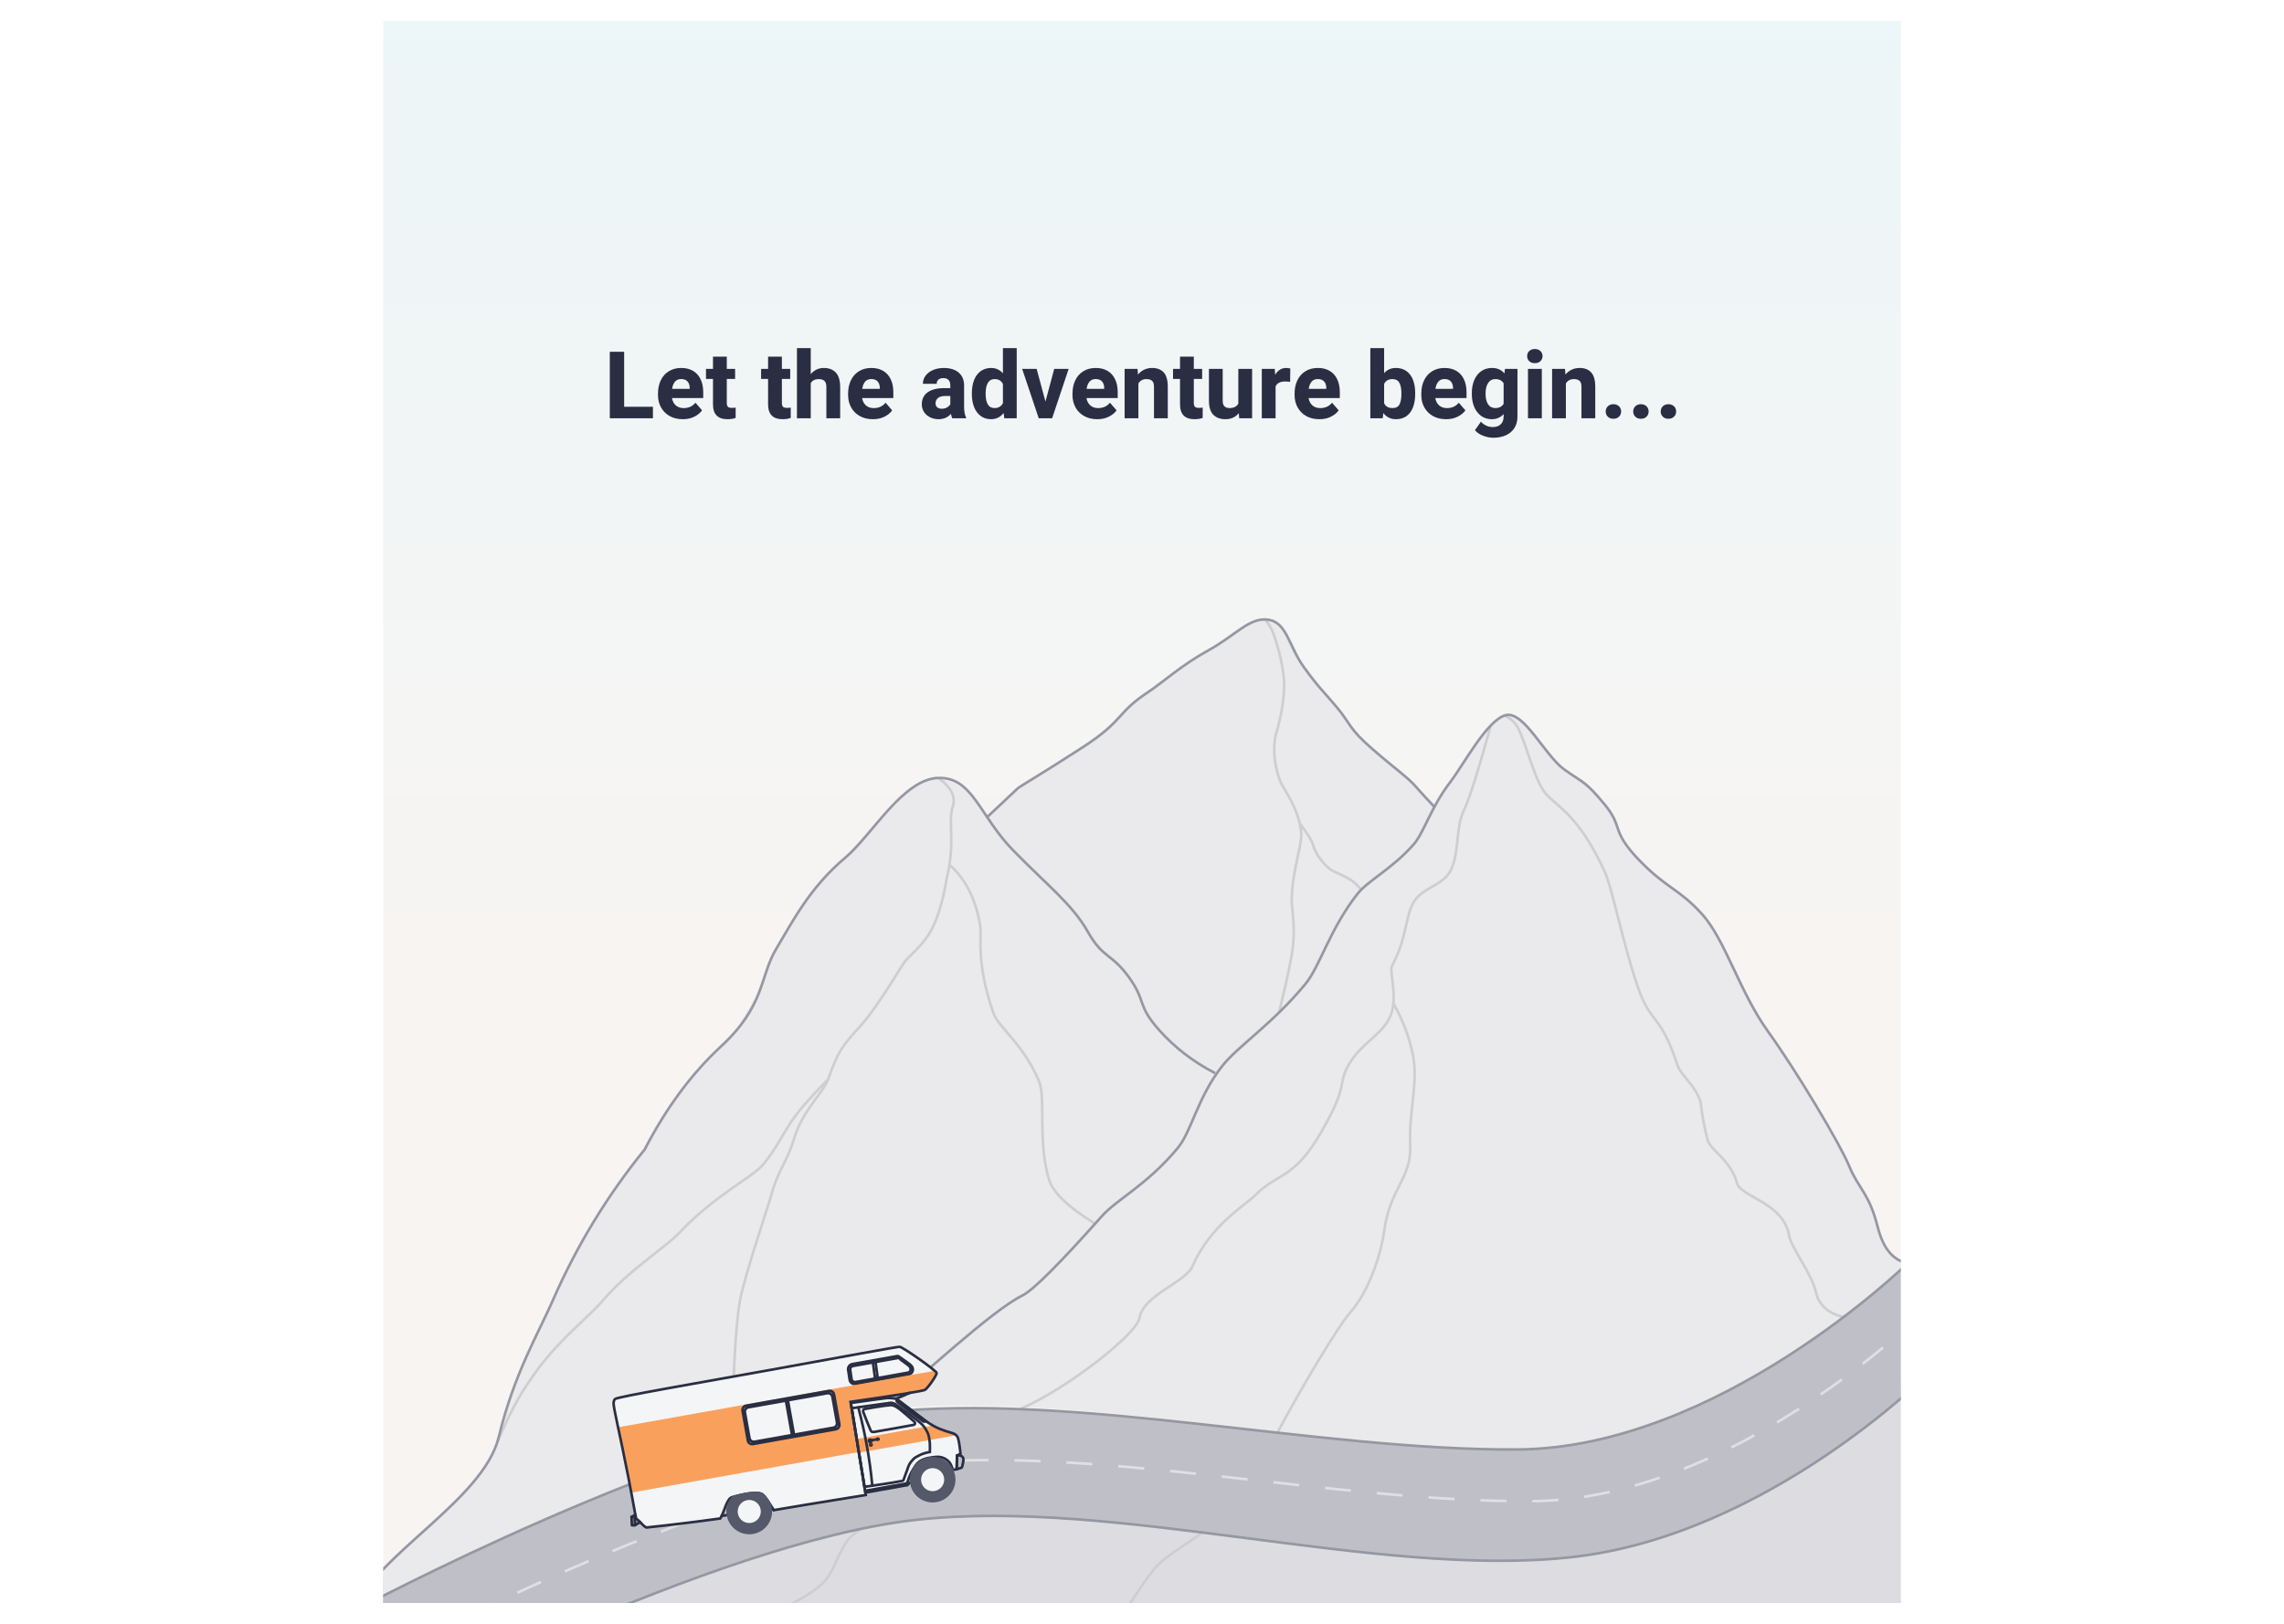 <svg width="1440" height="1024" viewBox="0 0 600 625" fill="none" xmlns="http://www.w3.org/2000/svg">
<g filter="url(#filter0_d)">
<g clip-path="url(#clip0)">
<rect x="8" y="6" width="584" height="609" fill="#F8F9FA"/>
<rect x="8" y="6" width="584" height="609" fill="url(#paint0_linear)" fill-opacity="0.5"/>
<path d="M8 605L592 530V615H8V605Z" fill="#DDDDE1"/>
<path d="M352 549C352 549 327.5 584 323.499 587.5C319.498 591 309.5 596.5 305.5 601C301.5 605.5 295.375 615.33 295.375 615.33" stroke="#CECED1"/>
<path d="M237 551C237 551 192.001 586 188 589.5C183.999 593 182 602 178 606.5C174 611 164.393 615.729 164.393 615.729" stroke="#CECED1"/>
<path d="M144.153 393.747C144.153 393.747 138.965 399.755 128.989 410.168C119.013 420.582 106.244 443.411 106.244 443.411L84.297 475.051L62.569 520.991L54.224 544.821L51.044 555.942L44.686 565.474C44.686 565.474 36.739 575.403 31.175 580.169C28.216 582.704 16.75 592.435 8.524 601.616C1.283 609.697 -3 617.503 -3 617.503C-3 617.503 125.043 552.063 200.461 540.849C242.235 534.637 318.485 545.218 365.774 550.778C413.063 556.339 448.827 559.119 479.029 550.778C491.166 547.426 517.155 539.397 538.004 527.345C569.034 509.409 593.873 484.054 593.873 484.054L586.687 480.258L579.903 461.434L563.274 431.23L550.955 410.18L538.004 391.344C538.004 391.344 523.933 360.931 516.456 351.293C508.979 341.655 490.918 330.467 485.331 323.258L481.81 313.245L477.35 306.837L471.081 299.767L458.995 291.617L449.418 278.801C449.418 278.801 442.867 266.802 432.137 278.801C428.592 282.765 426.204 287.309 423.395 291.617C417.701 300.347 413.063 308.108 413.063 308.108L399.949 295.001L385.172 283.607L375.595 271.992L361.402 253.695C361.402 253.695 357.085 240.184 350.855 237.548C345.419 235.248 340.48 237.548 337.288 240.752C334.095 243.956 306.563 260.447 306.563 260.447L280.225 283.607L251.494 302.03L240.2 313.245C240.2 313.245 235.441 304.037 230.345 300.829C224.613 297.221 216.956 296.218 211.989 300.829C211.989 300.829 179.268 334.472 174.48 339.678C169.691 344.885 156.922 366.913 156.922 366.913L151.335 381.732L144.153 393.747Z" fill="#EAEAEC"/>
<path d="M142.442 554.754C142.226 533.738 143.528 508.02 145.329 498.469C147.203 488.535 156.23 462.073 157.052 458.98C160.063 447.653 163.15 446.145 166.249 435.861C169.348 425.578 177.529 418.277 179.25 413.368C182.933 402.862 184.514 400.705 191.449 393.11C198.383 385.514 206.732 370.8 208.775 368.092C210.817 365.384 216.278 361.617 219.572 354.702C223.367 346.733 224.5 337.565 224.825 336.251C228.294 322.186 225.244 314.25 227.142 308.599C228.408 304.831 226.708 301.225 222.043 297.781" stroke="#CECED1" stroke-linecap="round"/>
<path d="M52.237 552.374C58.348 538.123 61.95 532.88 65.76 527.414C75.177 513.902 87.082 504.976 92.215 498.906C102.332 486.942 116.674 478.182 121.942 472.523C134.648 458.874 149.816 451.126 153.721 446.756C159.137 440.697 161.913 433.817 166.79 427.268C169.125 424.134 173.277 419.498 179.248 413.361" stroke="#CECED1" stroke-linecap="round"/>
<path d="M225.929 330.855C232.084 336.308 236.006 344.04 237.695 354.051C238.486 358.736 235.918 367.929 242.759 387.77C244.762 393.582 254.178 399.504 260.368 414.159C263.096 420.619 259.769 437.297 264.192 451.938C265.703 456.939 271.524 462.57 281.655 468.832" stroke="#CECED1" stroke-linecap="round"/>
<path d="M-3.471 617.752L-3.638 618.224L-2.696 618.558L-2.529 618.086L-3.471 617.752ZM73.245 498.597L72.787 498.397L73.245 498.597ZM108.635 440.43L109.023 440.745L109.056 440.705L109.079 440.659L108.635 440.43ZM138.023 400.737L137.684 400.37L138.023 400.737ZM159.217 363.262L158.788 363.006L159.217 363.262ZM185.786 328.151L185.464 327.768L185.786 328.151ZM294.925 374.084L295.33 373.791L294.925 374.084ZM306.666 394.552L307.039 394.22L306.666 394.552ZM327.462 411.259L327.905 411.491L328.369 410.606L327.927 410.373L327.462 411.259ZM-2.529 618.086C-0.701 612.929 3.269 607.71 8.347 602.377C13.42 597.049 19.549 591.657 25.659 586.135C31.758 580.621 37.833 574.981 42.752 569.187C47.67 563.395 51.467 557.411 52.97 551.2L51.998 550.965C50.548 556.956 46.865 562.799 41.99 568.54C37.118 574.278 31.089 579.878 24.988 585.393C18.897 590.899 12.729 596.325 7.622 601.688C2.52 607.047 -1.571 612.391 -3.471 617.752L-2.529 618.086ZM52.97 551.2C58.862 526.851 68.281 511.218 73.703 498.797L72.787 498.397C67.417 510.698 57.918 526.504 51.998 550.965L52.97 551.2ZM73.703 498.797C82.863 477.813 94.637 458.463 109.023 440.745L108.247 440.115C93.803 457.903 81.983 477.331 72.787 498.397L73.703 498.797ZM109.079 440.659C117.326 424.709 127.089 411.527 138.363 401.105L137.684 400.37C126.312 410.883 116.483 424.163 108.191 440.2L109.079 440.659ZM138.363 401.105C146.915 393.198 150.673 386.404 153.084 380.254C154.281 377.199 155.152 374.283 156.099 371.527C157.052 368.758 158.092 366.115 159.646 363.519L158.788 363.006C157.181 365.69 156.114 368.408 155.154 371.202C154.188 374.01 153.34 376.858 152.152 379.889C149.792 385.912 146.115 392.575 137.684 400.37L138.363 401.105ZM159.646 363.519C165.988 352.929 172.555 339.927 186.108 328.534L185.464 327.768C171.753 339.295 165.094 352.476 158.788 363.006L159.646 363.519ZM186.108 328.534C188.675 326.376 191.355 323.392 194.126 320.151C196.906 316.897 199.777 313.384 202.758 310.114C205.736 306.846 208.798 303.851 211.937 301.646C215.076 299.439 218.258 298.048 221.482 297.934L221.447 296.935C217.957 297.058 214.588 298.56 211.362 300.827C208.135 303.095 205.015 306.153 202.019 309.441C199.024 312.726 196.126 316.271 193.366 319.501C190.595 322.743 187.962 325.669 185.464 327.768L186.108 328.534ZM221.482 297.934C224.734 297.82 227.303 298.636 229.538 300.121C231.787 301.614 233.719 303.798 235.668 306.455C239.538 311.731 243.472 318.893 250.008 325.599L250.724 324.901C244.248 318.257 240.445 311.276 236.474 305.863C234.502 303.175 232.488 300.879 230.092 299.288C227.682 297.687 224.908 296.813 221.447 296.935L221.482 297.934ZM250.008 325.599C253.266 328.941 256.321 331.912 259.161 334.651C262.002 337.392 264.624 339.896 267.027 342.313C271.831 347.146 275.73 351.605 278.684 356.827L279.555 356.334C276.534 350.996 272.562 346.463 267.736 341.608C265.324 339.181 262.691 336.667 259.855 333.931C257.017 331.194 253.972 328.232 250.724 324.901L250.008 325.599ZM278.684 356.827C281.708 362.171 283.993 364.235 286.384 366.145C288.731 368.02 291.141 369.72 294.52 374.378L295.33 373.791C291.864 369.013 289.359 367.241 287.008 365.363C284.701 363.52 282.506 361.551 279.555 356.334L278.684 356.827ZM294.52 374.378C297.898 379.034 298.621 381.634 299.604 384.341C300.608 387.108 301.865 389.922 306.293 394.885L307.039 394.22C302.697 389.352 301.506 386.65 300.544 383.999C299.559 381.288 298.797 378.57 295.33 373.791L294.52 374.378ZM306.293 394.885C312.182 401.486 319.24 406.944 327.462 411.259L327.927 410.373C319.805 406.111 312.844 400.727 307.039 394.22L306.293 394.885Z" fill="#9597A2"/>
<path d="M360.982 315.291C363.603 318.725 365.188 321.299 365.739 323.014C366.085 324.091 367.189 327.997 371.947 332.243C373.336 333.483 376.678 334.451 380.468 336.762C381.359 337.306 382.595 338.457 384.175 340.215" stroke="#CECED1" stroke-linecap="round"/>
<path d="M347.52 236.615C348.631 237.946 349.552 239.451 350.284 241.129C350.534 241.704 353.717 250.153 354.608 259.122C354.828 261.326 354.863 269.812 351.639 280.23C350.895 282.636 349.836 290.166 353.303 298.967C354.25 301.371 360.295 308.9 361.246 318.328C361.732 323.15 357.838 332.875 357.622 344.091C357.552 347.742 359.047 353.883 358.074 362.349C357.555 366.866 355.815 375.157 352.854 387.221" stroke="#CECED1" stroke-linecap="round"/>
<path d="M240.466 312.455C246.168 307.065 250.049 303.415 252.111 301.507C253.113 300.578 261.216 295.996 277.303 285.545C293.389 275.093 290.095 272.415 302.472 264.315C307.679 260.908 314.955 254.159 325.613 248.281C336.27 242.403 341.33 235.511 348.56 236.526C355.79 237.541 356.357 246.605 362.338 254.857C368.319 263.108 369.683 263.895 375.092 270.383C380.501 276.871 379.451 278.324 388.868 286.489C398.285 294.654 402 296.96 405.406 300.82C407.676 303.393 409.99 305.923 412.347 308.409" stroke="#9597A2" stroke-linecap="square"/>
<path d="M396.809 384.399C400.381 390.578 402.869 397.184 404.273 404.218C406.379 414.769 402.613 425.874 403.213 438.703C403.812 451.533 395.577 454.893 393.217 471.673C391.842 481.446 387.133 495.321 380.099 503.199C375.409 508.452 360.331 533.868 352.263 549.192" stroke="#CECED1" stroke-linecap="round"/>
<path d="M439.7 273.554C441.482 274.179 443.754 276.139 444.928 278.64C448.376 285.981 451.352 299.188 455.694 303.874C460.037 308.56 468.438 312.319 478.189 333.799C480.874 339.715 484.985 360.651 490.522 377.08C496.059 393.509 498.932 386.564 506.18 408.254C507.383 411.854 512.937 415.81 514.832 421.877C515.332 423.477 514.996 425.964 517.597 436.596C518.61 440.735 526.537 444.368 528.993 453.426C530.444 458.778 546.87 460.829 549.011 473.568C549.798 478.251 557.886 488.43 559.382 495.573C560.38 500.336 564.654 503.959 570.265 504.945" stroke="#CECED1" stroke-linecap="round"/>
<path d="M253.711 540.064C271.475 532.344 298.053 511.352 298.991 505.404C300.397 496.481 316.713 491.611 319.431 485.364C326.294 469.584 339.749 461.895 343.399 458.211C352.621 448.902 358.276 452.365 369.122 433.466C379.968 414.568 374.879 416.014 379.595 407.744C384.31 399.475 392.452 396.369 395.565 389.115C398.678 381.86 395.004 371.959 396.193 369.769C402.613 357.946 401.098 348.778 405.758 343.596C410.418 338.413 417.432 338.505 419.782 330.581C422.133 322.657 420.84 316.255 423.957 309.688C426.035 305.309 429.434 294.578 434.154 277.493" stroke="#CECED1" stroke-linecap="round"/>
<path d="M198.155 541.283L197.77 541.602L198.41 542.371L198.794 542.051L198.155 541.283ZM253.964 496.647L254.187 497.094L253.964 496.647ZM284.367 466.308L283.993 465.976L284.367 466.308ZM313.703 439.931L314.087 440.252L313.703 439.931ZM330.859 408.321L330.466 408.012L330.859 408.321ZM362.815 376.821L363.2 377.14L362.815 376.821ZM382.813 342.184L383.207 342.491L382.813 342.184ZM404.617 322.913L404.241 322.584L404.617 322.913ZM418.498 299.188L418.101 298.884L418.498 299.188ZM477.941 307.534L478.325 307.214L477.941 307.534ZM491.001 328.737L491.362 328.391L491.001 328.737ZM515.479 349.822L515.109 350.158L515.479 349.822ZM583.058 470.114L582.573 470.238L583.058 470.114ZM593.804 484.604L594.284 484.744L594.565 483.784L594.085 483.644L593.804 484.604ZM198.794 542.051C207.464 534.842 218.378 525.051 228.571 516.358C238.798 507.637 248.285 500.034 254.187 497.094L253.741 496.199C247.706 499.204 238.121 506.9 227.923 515.597C217.691 524.323 206.829 534.07 198.155 541.283L198.794 542.051ZM254.187 497.094C255.278 496.551 256.724 495.5 258.514 493.973C260.311 492.44 262.479 490.405 265.018 487.872C270.095 482.805 276.67 475.727 284.74 466.64L283.993 465.976C275.928 475.056 269.368 482.118 264.311 487.164C261.783 489.688 259.635 491.703 257.865 493.212C256.087 494.729 254.717 495.713 253.741 496.199L254.187 497.094ZM284.74 466.64C287.795 463.201 292.054 460.258 297.144 456.311C302.212 452.38 308.03 447.504 314.087 440.252L313.319 439.611C307.327 446.786 301.571 451.613 296.531 455.521C291.512 459.413 287.128 462.445 283.993 465.976L284.74 466.64ZM314.087 440.252C315.467 438.599 316.642 436.524 317.771 434.181C318.899 431.839 319.998 429.192 321.213 426.401C323.648 420.803 326.575 414.556 331.251 408.631L330.466 408.012C325.706 414.043 322.738 420.389 320.296 426.002C319.072 428.816 317.987 431.428 316.87 433.747C315.753 436.064 314.621 438.052 313.319 439.611L314.087 440.252ZM331.251 408.631C334.252 404.829 338.983 400.869 344.634 395.871C350.266 390.889 356.76 384.917 363.2 377.14L362.429 376.503C356.04 384.219 349.592 390.151 343.972 395.122C338.37 400.076 333.539 404.119 330.466 408.012L331.251 408.631ZM363.2 377.14C366.111 373.624 368.439 368.364 371.353 362.346C374.281 356.298 377.831 349.405 383.207 342.491L382.418 341.877C376.976 348.877 373.389 355.846 370.453 361.911C367.502 368.005 365.241 373.107 362.429 376.503L363.2 377.14ZM383.207 342.491C385.218 339.905 388.509 337.522 392.431 334.538C396.327 331.573 400.781 328.056 404.993 323.242L404.241 322.584C400.098 327.317 395.712 330.785 391.825 333.742C387.964 336.681 384.53 339.161 382.418 341.877L383.207 342.491ZM404.993 323.242C405.979 322.117 406.888 320.644 407.805 318.947C408.723 317.249 409.666 315.292 410.707 313.197C412.794 308.995 415.299 304.183 418.895 299.492L418.101 298.884C414.443 303.656 411.903 308.54 409.811 312.752C408.762 314.864 407.832 316.794 406.925 318.472C406.018 320.15 405.151 321.544 404.241 322.584L404.993 323.242ZM418.895 299.492C420.239 297.738 421.806 295.357 423.499 292.761C425.197 290.158 427.028 287.331 428.914 284.66C430.801 281.987 432.731 279.488 434.623 277.54C436.526 275.58 438.338 274.234 439.979 273.785L439.715 272.82C437.806 273.343 435.839 274.852 433.906 276.843C431.96 278.846 429.995 281.395 428.097 284.083C426.198 286.773 424.356 289.618 422.662 292.215C420.963 294.82 419.418 297.166 418.101 298.884L418.895 299.492ZM439.979 273.785C441.524 273.362 443.192 273.974 445.021 275.393C446.842 276.805 448.719 278.938 450.64 281.337C451.597 282.534 452.559 283.787 453.525 285.042C454.49 286.295 455.46 287.549 456.429 288.737C458.36 291.105 460.315 293.249 462.261 294.63L462.839 293.814C461.011 292.517 459.128 290.464 457.204 288.105C456.245 286.929 455.283 285.685 454.318 284.432C453.353 283.18 452.385 281.918 451.42 280.712C449.496 278.308 447.556 276.093 445.634 274.603C443.72 273.118 441.719 272.271 439.715 272.82L439.979 273.785ZM462.261 294.63C464.156 295.974 465.603 296.92 466.818 297.72C468.035 298.521 469.01 299.169 469.979 299.925C471.91 301.432 473.843 303.388 477.556 307.854L478.325 307.214C474.601 302.735 472.612 300.712 470.594 299.137C469.589 298.353 468.582 297.684 467.368 296.885C466.152 296.085 464.718 295.147 462.839 293.814L462.261 294.63ZM477.556 307.854C479.394 310.064 480.444 311.769 481.157 313.255C481.875 314.752 482.252 316.025 482.757 317.439C483.774 320.288 485.219 323.411 490.639 329.082L491.362 328.391C486.029 322.811 484.664 319.806 483.699 317.103C483.213 315.741 482.806 314.382 482.058 312.823C481.305 311.252 480.207 309.478 478.325 307.214L477.556 307.854ZM490.639 329.082C496.047 334.741 499.944 337.546 503.602 340.173C507.245 342.79 510.641 345.223 515.109 350.158L515.85 349.487C511.309 344.471 507.843 341.988 504.186 339.361C500.545 336.746 496.707 333.984 491.362 328.391L490.639 329.082ZM515.109 350.158C519.553 355.067 523.129 362.467 526.997 370.635C530.85 378.773 534.98 387.638 540.522 395.349L541.334 394.765C535.855 387.142 531.764 378.365 527.901 370.207C524.052 362.079 520.414 354.528 515.85 349.487L515.109 350.158ZM540.522 395.349C546.022 403 552.882 413.702 558.839 423.62C564.803 433.547 569.841 442.651 571.714 447.115L572.636 446.728C570.731 442.188 565.657 433.026 559.697 423.105C553.731 413.175 546.856 402.447 541.334 394.765L540.522 395.349ZM571.714 447.115C573.621 451.661 575.546 454.27 577.359 457.286C579.17 460.298 580.927 463.8 582.573 470.238L583.542 469.99C581.87 463.452 580.074 459.86 578.217 456.771C576.362 453.686 574.506 451.186 572.636 446.728L571.714 447.115ZM582.573 470.238C583.69 474.606 585.179 477.816 587.055 480.128C588.939 482.449 591.196 483.844 593.804 484.604L594.085 483.644C591.66 482.937 589.58 481.652 587.832 479.498C586.076 477.335 584.638 474.273 583.542 469.99L582.573 470.238Z" fill="#9597A2"/>
<path d="M199.759 541.684C125.19 549.649 -3 617.919 -3 617.919L6.537 659.281C6.537 659.281 134.893 591.762 212.78 583.024C290.668 574.287 390.412 605.663 465.517 597.322C540.623 588.982 602.615 526.626 602.615 526.626L594.348 484.451C594.348 484.451 521.828 555.452 444.413 555.907C366.998 556.362 274.328 533.719 199.759 541.684Z" fill="#BFC0C7" stroke="#9597A2" stroke-linejoin="round"/>
<path d="M5.742 637.436C5.742 637.436 132.978 569.582 206.991 561.666C281.005 553.75 372.985 576.255 449.824 575.802C526.662 575.35 598.642 504.782 598.642 504.782" stroke="white" stroke-opacity="0.5" stroke-dasharray="10 10"/>
<path d="M187.877 537.984L201.654 536.057L205.419 536.294L205.848 536.672L211.497 540.962L216.97 545.142L221.494 547.783L227.995 549.976L228.75 550.688L229.393 552L230.222 557.447L228.827 558.167L228.669 563.446L227.085 563.728L226.912 562.756L225.975 560.933L224.552 559.651L222.596 558.809L220.592 558.759L217.368 559.178L214.923 560.178L213.311 561.532L211.124 564.947L209.472 568.895L209.607 569.654L193.532 572.524L190.772 555.194L187.877 537.984Z" fill="#F4F5F6"/>
<path d="M209.492 568.922L211.333 564.534L212.978 561.952L214.118 560.683L215.859 559.698L218.211 559.059L221.674 558.66L223.236 559.055L224.504 559.644L225.73 560.616L226.647 562.239L226.8 562.745L226.444 562.95L224.78 561.193L222.454 559.775L219.261 559.31L216.627 559.78L214.696 560.752L212.779 562.599L211.516 564.94L211.103 568.353L209.609 569.575L209.492 568.922Z" fill="#BFC0C7"/>
<path d="M142.119 574.271L142.668 574.267L140.581 581.066L138.313 581.471L139.683 577.966L140.462 576.166L141.289 574.905L142.119 574.271Z" fill="#BFC0C7"/>
<path d="M156.529 576.511L157.402 577.797L158.29 579.253L157.106 578.602L156.529 576.511Z" fill="#BFC0C7"/>
<path d="M228.879 558.283L229.951 558.217L230.777 558.618L231.229 559.305L231.24 560.338L231.007 561.586L230.761 562.759L228.722 563.483L228.879 558.283Z" fill="#BFC0C7"/>
<path d="M187.82 537.492L210.292 534.202L207.909 535.286L205.531 536.306L203.773 536.181L202.015 536.056L187.904 537.963L187.82 537.492Z" fill="#BFC0C7"/>
<path d="M104.715 581.826L105.107 581.646L105.251 582.451L106.904 583.88L104.905 585.005L104.715 581.826Z" fill="#8F929D"/>
<path d="M103.544 581.862L104.971 581.059L105.066 581.591L104.761 581.817L104.832 583.451L104.807 585.07L103.706 585.062L103.544 581.862Z" fill="#BFC0C7"/>
<path d="M99.056 550.609L97.029 540.736L96.671 538.292L96.782 537.065L97.291 536.394L98.698 536.002L101.029 535.508L113.646 533.067L142.952 527.758L171.054 522.742L199.213 517.606L206.767 516.367L211.326 519.033L219.411 524.91L220.799 526.355L220.689 527.236L219.338 529.609L216.486 532.908L202.374 535.427L187.85 537.659L193.662 573.431L158.331 579.215L156.722 576.712L153.874 573.16L152.75 572.671L141.972 574.329L141.296 574.857L140.312 576.381L138.865 579.899L137.786 582.48L123.286 584.316L109.286 585.963L108.234 585.263L106.757 583.671L105.309 582.425L104.375 577.623L102.305 566.017L99.056 550.609Z" fill="#F4F5F6"/>
<path d="M196.458 522.47L197.292 528.56" stroke="#2A2E43" stroke-linecap="square"/>
<path d="M197.463 522.291L198.297 528.381" stroke="#2A2E43" stroke-linecap="square"/>
<path fill-rule="evenodd" clip-rule="evenodd" d="M188.768 523.78C194.557 522.747 200.347 521.714 206.136 520.68C206.197 520.669 207.065 521.276 208.74 522.501C209.9 523.357 210.538 523.877 210.653 524.061C210.826 524.339 210.963 524.517 210.963 525.105C210.962 525.711 210.527 526.229 209.93 526.335L189.755 529.937C189.049 530.063 188.375 529.594 188.249 528.889C188.247 528.876 188.245 528.864 188.243 528.851L187.71 525.247C187.608 524.553 188.076 523.904 188.768 523.78Z" stroke="#2A2E43"/>
<path fill-rule="evenodd" clip-rule="evenodd" d="M188.539 523.038L205.859 519.946C206.039 519.914 206.224 519.955 206.372 520.061L209.209 522.074C209.227 522.087 209.245 522.099 209.264 522.111C210.353 522.831 211.082 523.448 211.453 523.963C212.093 524.852 211.89 526.091 210.999 526.731C210.757 526.904 210.48 527.021 210.188 527.073L189.81 530.711C188.734 530.903 187.706 530.188 187.515 529.114C187.512 529.098 187.509 529.082 187.507 529.065L186.929 525.281C186.768 524.222 187.482 523.226 188.539 523.038Z" stroke="#2A2E43"/>
<path d="M104.877 585.073L106.837 583.908" stroke="#2A2E43" stroke-linecap="round"/>
<path d="M103.642 581.845L104.975 581.042" stroke="#2A2E43" stroke-linecap="square"/>
<path d="M104.765 581.801L105.06 581.607" stroke="#2A2E43" stroke-linecap="square"/>
<path d="M104.693 581.803L103.642 581.843C103.608 581.844 103.581 581.872 103.582 581.907L103.697 585.052C103.699 585.087 103.727 585.113 103.761 585.112L104.812 585.073C104.846 585.071 104.873 585.043 104.872 585.009L104.757 581.863C104.756 581.829 104.727 581.802 104.693 581.803Z" stroke="#2A2E43"/>
<path fill-rule="evenodd" clip-rule="evenodd" d="M98.364 547.368L220.257 525.61L220.966 526.417C220.958 526.696 220.912 526.936 220.829 527.137C220.746 527.337 220.585 527.593 220.346 527.906C219.965 528.545 219.645 529.056 219.385 529.439C219.124 529.823 218.714 530.387 218.155 531.132C217.784 531.694 217.487 532.092 217.264 532.324C217.041 532.557 216.768 532.754 216.445 532.916C216.275 533.05 215.748 533.211 214.866 533.401C213.985 533.591 212.667 533.826 210.913 534.107L187.843 537.576L191.049 556.874L184.465 558.049L182.637 547.798C183.013 547.542 183.251 547.318 183.351 547.124C183.451 546.931 183.506 546.587 183.517 546.092L181.393 534.176C181.046 533.88 180.794 533.665 180.637 533.532C180.48 533.398 180.211 533.323 179.831 533.307L147.402 539.095C146.995 539.25 146.735 539.42 146.621 539.604C146.508 539.787 146.366 540.072 146.197 540.459C147.049 545.733 147.757 549.705 148.321 552.375C148.37 552.605 148.584 553.1 149.084 553.418C149.241 553.517 149.547 553.602 150.001 553.672L151.664 563.904L103.454 572.51L98.364 547.368Z" fill="#FAA05D"/>
<path d="M183.065 547.965L149.392 553.976L151.179 564.002L184.852 557.991L183.065 547.965Z" fill="#FAA05D"/>
<path fill-rule="evenodd" clip-rule="evenodd" d="M97.292 536.452C98.45 535.585 128.732 530.383 157.436 525.199C182.689 520.638 206.259 516.242 206.797 516.388C208.539 516.857 220.809 525.537 220.966 526.417C221.122 527.296 217.57 532.27 216.507 532.941C215.799 533.389 206.244 534.934 187.843 537.576L193.707 573.43C174.418 576.543 162.633 578.482 158.352 579.246C157.439 578.133 155.129 573.585 153.499 572.931C150.532 571.741 142.561 574.203 142.425 574.224C140.184 574.563 139.255 580.129 137.747 582.452C128.031 583.805 118.535 584.969 109.258 585.945C107.675 585.065 107.517 584.178 105.296 582.448C101.098 558.901 98.065 546.344 97.29 542.076C96.871 539.773 96.134 537.319 97.292 536.452Z" stroke="#2A2E43"/>
<path d="M205.527 536.338L210.499 534.181" stroke="#2A2E43" stroke-linecap="square"/>
<path fill-rule="evenodd" clip-rule="evenodd" d="M228.807 558.241C229.48 558.137 229.981 558.163 230.31 558.318C230.804 558.55 231.086 558.928 231.248 559.376C231.355 559.675 231.291 560.357 231.056 561.422C230.902 562.051 230.801 562.475 230.751 562.693C230.702 562.91 230.015 563.178 228.69 563.494L228.807 558.241Z" stroke="#2A2E43"/>
<path d="M226.333 563.032L226.818 562.757" stroke="#2A2E43" stroke-linecap="square"/>
<path d="M138.322 581.485L140.697 581.061" stroke="#2A2E43" stroke-linecap="square"/>
<path fill-rule="evenodd" clip-rule="evenodd" d="M190.231 551.858L219.413 546.649L223.627 548.609C225.288 549.05 226.493 549.415 227.243 549.704C227.992 549.993 228.419 550.24 228.522 550.447L191.094 557.128L190.231 551.858Z" fill="#FAA05D"/>
<path fill-rule="evenodd" clip-rule="evenodd" d="M187.987 537.996C196.288 536.83 200.872 536.205 201.74 536.124C202.607 536.042 203.827 536.121 205.399 536.361L216.592 544.831C218.733 546.306 220.59 547.355 222.164 547.977C223.738 548.599 225.32 549.127 226.91 549.563C227.926 549.857 228.628 550.362 229.016 551.08C229.405 551.797 229.787 553.944 230.165 557.52L228.807 558.241L228.69 563.494L227.039 563.789C226.919 562.875 226.648 562.059 226.229 561.34C225.599 560.261 223.588 558.387 220.488 558.779C219.204 558.941 216.725 559.095 214.82 560.259C213.659 560.969 213.321 561.352 211.973 563.497C211.074 564.927 210.38 566.461 209.892 568.099L209.532 568.948L193.473 571.814L187.987 537.996Z" stroke="#2A2E43"/>
<path fill-rule="evenodd" clip-rule="evenodd" d="M188.31 540.029C197.51 538.707 202.443 538.014 203.107 537.952C203.772 537.889 204.433 538.057 205.091 538.454C209.393 541.502 212.172 543.548 213.427 544.592C215.31 546.157 215.735 546.448 216.836 548.219C217.936 549.989 217.974 550.866 218.233 552.323C218.493 553.781 218.376 556.858 218.376 556.858C218.376 556.858 216.18 557.196 214.418 558.107C212.656 559.019 212.411 559.05 211.187 560.577C209.964 562.103 209.911 563.258 209.442 564.314C208.973 565.371 208.358 567.402 208.166 567.801C208.039 568.068 203.049 568.891 193.199 570.273L188.31 540.029Z" stroke="#2A2E43"/>
<path fill-rule="evenodd" clip-rule="evenodd" d="M207.985 541.416C210.746 543.74 212.247 545.046 212.488 545.337C212.85 545.774 212.667 546.342 212.143 546.435C211.619 546.529 198.082 549.016 196.949 549.148C195.817 549.279 195.743 548.866 195.5 548.37C195.258 547.873 192.927 542.115 192.775 541.549C192.622 540.983 192.583 540.473 193.329 540.313C194.075 540.153 201.455 538.889 203.243 538.823C204.435 538.779 206.016 539.644 207.985 541.416Z" stroke="#2A2E43"/>
<path d="M209.579 569.549L209.543 568.992" stroke="#2A2E43" stroke-linecap="square"/>
<path d="M193.581 572.499L209.652 569.63L211.106 568.368" stroke="#2A2E43" stroke-linecap="square"/>
<path d="M190.854 539.756C192.188 544.828 193.301 549.861 194.192 554.857C195.082 559.852 195.755 564.834 196.211 569.804" stroke="#2A2E43" stroke-linecap="square"/>
<path fill-rule="evenodd" clip-rule="evenodd" d="M205.808 536.681C205.65 536.859 205.56 537.084 205.536 537.355C205.581 537.609 215.522 544.886 215.834 545.098C216.042 545.239 216.413 545.23 216.947 545.071L211.756 541.172L205.808 536.681Z" stroke="#2A2E43" stroke-linecap="square"/>
<path d="M158.309 579.234L157.085 578.622" stroke="#2A2E43" stroke-linecap="round"/>
<ellipse rx="4.964" ry="4.891" transform="matrix(0.984 -0.176 0.176 0.984 148.852 579.794)" fill="#F4F5F6"/>
<path fill-rule="evenodd" clip-rule="evenodd" d="M147.667 573.018C149.199 572.745 150.655 572.552 151.942 572.683C152.196 572.709 152.422 572.691 152.745 572.783C153.084 572.88 153.518 573.087 153.636 573.066C154.844 574.09 156.612 575.97 157.031 578.318C157.832 582.815 154.829 587.112 150.323 587.917C145.816 588.721 141.513 585.728 140.712 581.231C140.231 578.535 140.642 576.681 142.803 574.128C143.338 574.033 145.862 573.34 147.667 573.018ZM148.004 574.913C145.314 575.394 143.521 577.959 144 580.644C144.478 583.329 147.047 585.116 149.738 584.636C152.428 584.155 154.221 581.59 153.742 578.905C153.264 576.22 150.695 574.433 148.004 574.913Z" fill="#555869" stroke="#555869"/>
<ellipse rx="4.964" ry="4.891" transform="matrix(0.984 -0.176 0.176 0.984 219.45 567.505)" fill="#F4F5F6"/>
<path fill-rule="evenodd" clip-rule="evenodd" d="M217.985 559.381C222.492 558.577 226.795 561.57 227.597 566.067C228.398 570.564 225.395 574.861 220.889 575.666C216.382 576.47 212.079 573.477 211.278 568.98C210.476 564.483 213.479 560.185 217.985 559.381ZM218.57 562.662C215.88 563.142 214.087 565.708 214.566 568.393C215.044 571.078 217.613 572.865 220.304 572.384C222.994 571.904 224.787 569.338 224.308 566.654C223.83 563.969 221.261 562.182 218.57 562.662Z" fill="#555869" stroke="#555869"/>
<path d="M195.325 552.501C195.828 552.39 196.254 552.304 196.602 552.242C196.951 552.179 197.55 552.083 198.4 551.952" stroke="#2A2E43" stroke-linecap="round"/>
<path d="M195.288 552.649C195.381 552.632 195.445 552.558 195.431 552.482C195.418 552.407 195.332 552.359 195.239 552.375C195.147 552.392 195.083 552.466 195.096 552.542C195.11 552.617 195.196 552.665 195.288 552.649Z" fill="#2A2E43"/>
<path d="M198.466 551.705L198.131 551.765C198.08 551.774 198.047 551.822 198.056 551.872L198.094 552.085C198.103 552.135 198.151 552.169 198.201 552.16L198.536 552.1C198.587 552.091 198.62 552.043 198.611 551.993L198.573 551.78C198.564 551.73 198.516 551.696 198.466 551.705Z" stroke="#2A2E43"/>
<path d="M195.582 552.095L195.095 552.181C194.944 552.208 194.843 552.353 194.87 552.504L194.913 552.747C194.94 552.898 195.085 552.998 195.236 552.971L195.723 552.884C195.874 552.857 195.975 552.713 195.948 552.562L195.905 552.319C195.878 552.168 195.734 552.067 195.582 552.095Z" stroke="#2A2E43"/>
<path d="M195.724 554.389C195.901 554.357 196.018 554.189 195.987 554.013C195.956 553.837 195.787 553.719 195.61 553.751C195.434 553.782 195.316 553.951 195.348 554.127C195.379 554.303 195.548 554.42 195.724 554.389Z" stroke="#2A2E43"/>
<path d="M195.675 554.116C195.701 554.111 195.717 554.087 195.713 554.062C195.709 554.037 195.684 554.02 195.659 554.024C195.634 554.029 195.617 554.053 195.622 554.078C195.626 554.103 195.65 554.12 195.675 554.116Z" fill="#2A2E43" stroke="#2A2E43"/>
<path fill-rule="evenodd" clip-rule="evenodd" d="M148.57 539.671L178.894 534.258C179.819 534.093 180.702 534.707 180.866 535.63L182.632 545.535C182.797 546.457 182.18 547.339 181.256 547.504L150.931 552.917C150.007 553.082 149.123 552.468 148.959 551.545L147.193 541.641C147.029 540.718 147.645 539.836 148.57 539.671ZM162.971 537.1L165.332 550.347L162.971 537.1ZM163.732 536.964L166.093 550.211L163.732 536.964ZM147.673 539.047L179.52 533.363C180.444 533.197 181.328 533.812 181.492 534.735L183.529 546.158C183.693 547.081 183.077 547.963 182.152 548.128L150.306 553.813C149.381 553.978 148.498 553.364 148.333 552.441L146.297 541.017C146.132 540.094 146.748 539.212 147.673 539.047Z" stroke="#2A2E43"/>
<path d="M111.799 154.553V159H98.932H95.205V133.406H100.725V154.553H111.799ZM131.152 151.213H119.129C119.328 152.396 119.82 153.34 120.605 154.043C121.391 154.734 122.398 155.08 123.629 155.08C124.543 155.08 125.387 154.91 126.16 154.57C126.945 154.219 127.613 153.697 128.164 153.006L130.713 155.941C130.045 156.902 129.066 157.711 127.777 158.367C126.5 159.023 125 159.352 123.277 159.352C121.332 159.352 119.639 158.941 118.197 158.121C116.768 157.301 115.666 156.188 114.893 154.781C114.131 153.375 113.75 151.822 113.75 150.123V149.455C113.75 147.557 114.107 145.863 114.822 144.375C115.537 142.887 116.568 141.727 117.916 140.895C119.264 140.051 120.857 139.629 122.697 139.629C124.49 139.629 126.02 140.01 127.285 140.771C128.551 141.533 129.512 142.617 130.168 144.023C130.824 145.418 131.152 147.064 131.152 148.963V151.213ZM125.949 147.24C125.926 146.209 125.639 145.395 125.088 144.797C124.549 144.199 123.74 143.9 122.662 143.9C121.654 143.9 120.863 144.234 120.289 144.902C119.727 145.57 119.357 146.49 119.182 147.662H125.949V147.24ZM142.156 154.992C142.73 154.992 143.223 154.951 143.633 154.869V158.859C142.719 159.188 141.676 159.352 140.504 159.352C136.777 159.352 134.914 157.453 134.914 153.656V143.848H132.225V139.98H134.914V135.27H140.223V139.98H143.422V143.848H140.223V153.041C140.223 153.791 140.369 154.307 140.662 154.588C140.955 154.857 141.453 154.992 142.156 154.992ZM163.355 154.992C163.93 154.992 164.422 154.951 164.832 154.869V158.859C163.918 159.188 162.875 159.352 161.703 159.352C157.977 159.352 156.113 157.453 156.113 153.656V143.848H153.424V139.98H156.113V135.27H161.422V139.98H164.621V143.848H161.422V153.041C161.422 153.791 161.568 154.307 161.861 154.588C162.154 154.857 162.652 154.992 163.355 154.992ZM177.541 139.629C179.533 139.629 181.08 140.221 182.182 141.404C183.295 142.588 183.852 144.48 183.852 147.082V159H178.543V147.047C178.543 145.898 178.297 145.09 177.805 144.621C177.324 144.152 176.586 143.918 175.59 143.918C174.172 143.918 173.152 144.434 172.531 145.465V159H167.223V132H172.531V142.02C173.164 141.246 173.902 140.654 174.746 140.244C175.602 139.834 176.533 139.629 177.541 139.629ZM204.312 151.213H192.289C192.488 152.396 192.98 153.34 193.766 154.043C194.551 154.734 195.559 155.08 196.789 155.08C197.703 155.08 198.547 154.91 199.32 154.57C200.105 154.219 200.773 153.697 201.324 153.006L203.873 155.941C203.205 156.902 202.227 157.711 200.938 158.367C199.66 159.023 198.16 159.352 196.438 159.352C194.492 159.352 192.799 158.941 191.357 158.121C189.928 157.301 188.826 156.188 188.053 154.781C187.291 153.375 186.91 151.822 186.91 150.123V149.455C186.91 147.557 187.268 145.863 187.982 144.375C188.697 142.887 189.729 141.727 191.076 140.895C192.424 140.051 194.018 139.629 195.857 139.629C197.65 139.629 199.18 140.01 200.445 140.771C201.711 141.533 202.672 142.617 203.328 144.023C203.984 145.418 204.312 147.064 204.312 148.963V151.213ZM199.109 147.24C199.086 146.209 198.799 145.395 198.248 144.797C197.709 144.199 196.9 143.9 195.822 143.9C194.814 143.9 194.023 144.234 193.449 144.902C192.887 145.57 192.518 146.49 192.342 147.662H199.109V147.24ZM231.541 154.307C231.541 155.385 231.605 156.258 231.734 156.926C231.863 157.594 232.057 158.186 232.314 158.701V159H226.988C226.754 158.543 226.584 157.975 226.479 157.295C225.271 158.666 223.684 159.352 221.715 159.352C220.52 159.352 219.43 159.105 218.445 158.613C217.461 158.121 216.682 157.441 216.107 156.574C215.545 155.707 215.264 154.729 215.264 153.639C215.264 151.635 216.008 150.094 217.496 149.016C218.984 147.926 221.176 147.381 224.07 147.381H226.232V146.309C226.232 145.43 226.01 144.75 225.564 144.27C225.119 143.777 224.451 143.531 223.561 143.531C222.752 143.531 222.119 143.725 221.662 144.111C221.217 144.486 220.994 145.025 220.994 145.729H215.686C215.686 144.592 216.02 143.561 216.688 142.635C217.367 141.709 218.322 140.977 219.553 140.438C220.795 139.898 222.225 139.629 223.842 139.629C225.342 139.629 226.672 139.881 227.832 140.385C228.992 140.889 229.9 141.645 230.557 142.652C231.213 143.66 231.541 144.891 231.541 146.344V154.307ZM222.91 155.326C223.684 155.326 224.363 155.162 224.949 154.834C225.535 154.494 225.963 154.084 226.232 153.604V150.422H224.211C222.98 150.422 222.061 150.691 221.451 151.23C220.854 151.758 220.555 152.449 220.555 153.305C220.555 153.902 220.766 154.389 221.188 154.764C221.621 155.139 222.195 155.326 222.91 155.326ZM251.791 132V159H247.01L246.746 156.961C245.504 158.555 243.898 159.352 241.93 159.352C240.395 159.352 239.064 158.941 237.939 158.121C236.826 157.289 235.977 156.146 235.391 154.693C234.816 153.24 234.529 151.582 234.529 149.719V149.35C234.529 147.416 234.816 145.717 235.391 144.252C235.977 142.787 236.826 141.65 237.939 140.842C239.064 140.033 240.406 139.629 241.965 139.629C243.77 139.629 245.275 140.314 246.482 141.686V132H251.791ZM243.283 155.062C244.771 155.062 245.838 154.43 246.482 153.164V145.816C245.873 144.551 244.818 143.918 243.318 143.918C242.111 143.918 241.227 144.41 240.664 145.395C240.113 146.379 239.838 147.697 239.838 149.35V149.719C239.838 151.348 240.107 152.648 240.646 153.621C241.197 154.582 242.076 155.062 243.283 155.062ZM271.777 139.98L265.414 159H262.074H260.264L253.883 139.98H259.455L262.848 152.549L266.223 139.98H271.777ZM290.656 151.213H278.633C278.832 152.396 279.324 153.34 280.109 154.043C280.895 154.734 281.902 155.08 283.133 155.08C284.047 155.08 284.891 154.91 285.664 154.57C286.449 154.219 287.117 153.697 287.668 153.006L290.217 155.941C289.549 156.902 288.57 157.711 287.281 158.367C286.004 159.023 284.504 159.352 282.781 159.352C280.836 159.352 279.143 158.941 277.701 158.121C276.271 157.301 275.17 156.188 274.396 154.781C273.635 153.375 273.254 151.822 273.254 150.123V149.455C273.254 147.557 273.611 145.863 274.326 144.375C275.041 142.887 276.072 141.727 277.42 140.895C278.768 140.051 280.361 139.629 282.201 139.629C283.994 139.629 285.523 140.01 286.789 140.771C288.055 141.533 289.016 142.617 289.672 144.023C290.328 145.418 290.656 147.064 290.656 148.963V151.213ZM285.453 147.24C285.43 146.209 285.143 145.395 284.592 144.797C284.053 144.199 283.244 143.9 282.166 143.9C281.158 143.9 280.367 144.234 279.793 144.902C279.23 145.57 278.861 146.49 278.686 147.662H285.453V147.24ZM303.928 139.629C305.838 139.629 307.314 140.203 308.357 141.352C309.4 142.488 309.922 144.352 309.922 146.941V159H304.613V146.924C304.613 145.799 304.373 145.02 303.893 144.586C303.412 144.141 302.668 143.918 301.66 143.918C300.969 143.918 300.365 144.064 299.85 144.357C299.346 144.65 298.936 145.066 298.619 145.605V159H293.311V139.98H298.285L298.461 142.178C299.129 141.346 299.926 140.713 300.852 140.279C301.777 139.846 302.803 139.629 303.928 139.629ZM321.875 154.992C322.449 154.992 322.941 154.951 323.352 154.869V158.859C322.438 159.188 321.395 159.352 320.223 159.352C316.496 159.352 314.633 157.453 314.633 153.656V143.848H311.943V139.98H314.633V135.27H319.941V139.98H323.141V143.848H319.941V153.041C319.941 153.791 320.088 154.307 320.381 154.588C320.674 154.857 321.172 154.992 321.875 154.992ZM342.371 139.98V159H337.396L337.256 157.014C336.658 157.764 335.926 158.344 335.059 158.754C334.191 159.152 333.201 159.352 332.088 159.352C330.107 159.352 328.555 158.777 327.43 157.629C326.316 156.48 325.76 154.699 325.76 152.285V139.98H331.051V152.32C331.051 153.258 331.279 153.949 331.736 154.395C332.205 154.84 332.85 155.062 333.67 155.062C335.299 155.062 336.43 154.494 337.062 153.357V139.98H342.371ZM355.467 139.629C355.736 139.629 356.023 139.652 356.328 139.699C356.633 139.734 356.879 139.781 357.066 139.84L356.996 144.973C356.316 144.879 355.689 144.832 355.115 144.832C353.217 144.832 351.98 145.459 351.406 146.713V159H346.098V139.98H351.09L351.248 142.283C351.717 141.428 352.309 140.771 353.023 140.314C353.75 139.857 354.564 139.629 355.467 139.629ZM376.121 151.213H364.098C364.297 152.396 364.789 153.34 365.574 154.043C366.359 154.734 367.367 155.08 368.598 155.08C369.512 155.08 370.355 154.91 371.129 154.57C371.914 154.219 372.582 153.697 373.133 153.006L375.682 155.941C375.014 156.902 374.035 157.711 372.746 158.367C371.469 159.023 369.969 159.352 368.246 159.352C366.301 159.352 364.607 158.941 363.166 158.121C361.736 157.301 360.635 156.188 359.861 154.781C359.1 153.375 358.719 151.822 358.719 150.123V149.455C358.719 147.557 359.076 145.863 359.791 144.375C360.506 142.887 361.537 141.727 362.885 140.895C364.232 140.051 365.826 139.629 367.666 139.629C369.459 139.629 370.988 140.01 372.254 140.771C373.52 141.533 374.48 142.617 375.137 144.023C375.793 145.418 376.121 147.064 376.121 148.963V151.213ZM370.918 147.24C370.895 146.209 370.607 145.395 370.057 144.797C369.518 144.199 368.709 143.9 367.631 143.9C366.623 143.9 365.832 144.234 365.258 144.902C364.695 145.57 364.326 146.49 364.15 147.662H370.918V147.24ZM397.689 139.629C399.318 139.629 400.689 140.039 401.803 140.859C402.916 141.668 403.748 142.799 404.299 144.252C404.85 145.693 405.125 147.369 405.125 149.279V149.648C405.125 151.582 404.85 153.281 404.299 154.746C403.748 156.199 402.922 157.33 401.82 158.139C400.719 158.947 399.354 159.352 397.725 159.352C395.697 159.352 394.08 158.561 392.873 156.979L392.627 159H387.863V132H393.172V141.633C394.32 140.297 395.826 139.629 397.689 139.629ZM399.816 149.279C399.816 147.627 399.559 146.32 399.043 145.359C398.539 144.398 397.643 143.918 396.354 143.918C394.807 143.918 393.746 144.539 393.172 145.781V153.199C393.734 154.441 394.807 155.062 396.389 155.062C397.689 155.062 398.586 154.6 399.078 153.674C399.57 152.748 399.816 151.406 399.816 149.648V149.279ZM424.883 151.213H412.859C413.059 152.396 413.551 153.34 414.336 154.043C415.121 154.734 416.129 155.08 417.359 155.08C418.273 155.08 419.117 154.91 419.891 154.57C420.676 154.219 421.344 153.697 421.895 153.006L424.443 155.941C423.775 156.902 422.797 157.711 421.508 158.367C420.23 159.023 418.73 159.352 417.008 159.352C415.062 159.352 413.369 158.941 411.928 158.121C410.498 157.301 409.396 156.188 408.623 154.781C407.861 153.375 407.48 151.822 407.48 150.123V149.455C407.48 147.557 407.838 145.863 408.553 144.375C409.268 142.887 410.299 141.727 411.646 140.895C412.994 140.051 414.588 139.629 416.428 139.629C418.221 139.629 419.75 140.01 421.016 140.771C422.281 141.533 423.242 142.617 423.898 144.023C424.555 145.418 424.883 147.064 424.883 148.963V151.213ZM419.68 147.24C419.656 146.209 419.369 145.395 418.818 144.797C418.279 144.199 417.471 143.9 416.393 143.9C415.385 143.9 414.594 144.234 414.02 144.902C413.457 145.57 413.088 146.49 412.912 147.662H419.68V147.24ZM444.482 139.98V158.314C444.482 160.025 444.096 161.496 443.322 162.727C442.549 163.957 441.459 164.889 440.053 165.521C438.658 166.166 437.035 166.488 435.184 166.488C433.895 166.488 432.582 166.23 431.246 165.715C429.91 165.211 428.867 164.496 428.117 163.57L430.42 160.318C431.006 160.963 431.686 161.467 432.459 161.83C433.232 162.193 434.07 162.375 434.973 162.375C436.297 162.375 437.322 162.018 438.049 161.303C438.787 160.6 439.156 159.604 439.156 158.314V157.365C437.984 158.689 436.473 159.352 434.621 159.352C433.074 159.352 431.715 158.941 430.543 158.121C429.383 157.289 428.486 156.141 427.854 154.676C427.232 153.211 426.922 151.559 426.922 149.719V149.35C426.922 147.428 427.232 145.734 427.854 144.27C428.486 142.805 429.383 141.668 430.543 140.859C431.715 140.039 433.086 139.629 434.656 139.629C436.719 139.629 438.324 140.332 439.473 141.738L439.666 139.98H444.482ZM435.957 155.062C437.434 155.062 438.5 154.518 439.156 153.428V145.535C438.512 144.457 437.457 143.918 435.992 143.918C434.773 143.918 433.836 144.422 433.18 145.43C432.535 146.438 432.213 147.744 432.213 149.35V149.719C432.213 151.301 432.529 152.59 433.162 153.586C433.795 154.57 434.727 155.062 435.957 155.062ZM451.162 132.334C452.053 132.334 452.768 132.592 453.307 133.107C453.857 133.611 454.133 134.262 454.133 135.059C454.133 135.855 453.857 136.512 453.307 137.027C452.768 137.531 452.053 137.783 451.162 137.783C450.283 137.783 449.568 137.531 449.018 137.027C448.479 136.512 448.209 135.855 448.209 135.059C448.209 134.262 448.479 133.611 449.018 133.107C449.568 132.592 450.283 132.334 451.162 132.334ZM448.525 159V139.98H453.852V159H448.525ZM468.424 139.629C470.334 139.629 471.811 140.203 472.854 141.352C473.896 142.488 474.418 144.352 474.418 146.941V159H469.109V146.924C469.109 145.799 468.869 145.02 468.389 144.586C467.908 144.141 467.164 143.918 466.156 143.918C465.465 143.918 464.861 144.064 464.346 144.357C463.842 144.65 463.432 145.066 463.115 145.605V159H457.807V139.98H462.781L462.957 142.178C463.625 141.346 464.422 140.713 465.348 140.279C466.273 139.846 467.299 139.629 468.424 139.629ZM481.396 153.568C481.982 153.568 482.504 153.691 482.961 153.938C483.418 154.184 483.77 154.523 484.016 154.957C484.262 155.379 484.385 155.854 484.385 156.381C484.385 156.908 484.262 157.389 484.016 157.822C483.77 158.244 483.418 158.578 482.961 158.824C482.504 159.07 481.982 159.193 481.396 159.193C480.811 159.193 480.289 159.07 479.832 158.824C479.387 158.578 479.041 158.244 478.795 157.822C478.549 157.389 478.426 156.908 478.426 156.381C478.426 155.854 478.549 155.379 478.795 154.957C479.041 154.523 479.387 154.184 479.832 153.938C480.289 153.691 480.811 153.568 481.396 153.568ZM491.979 153.568C492.564 153.568 493.086 153.691 493.543 153.938C494 154.184 494.352 154.523 494.598 154.957C494.844 155.379 494.967 155.854 494.967 156.381C494.967 156.908 494.844 157.389 494.598 157.822C494.352 158.244 494 158.578 493.543 158.824C493.086 159.07 492.564 159.193 491.979 159.193C491.393 159.193 490.871 159.07 490.414 158.824C489.969 158.578 489.623 158.244 489.377 157.822C489.131 157.389 489.008 156.908 489.008 156.381C489.008 155.854 489.131 155.379 489.377 154.957C489.623 154.523 489.969 154.184 490.414 153.938C490.871 153.691 491.393 153.568 491.979 153.568ZM502.561 153.568C503.146 153.568 503.668 153.691 504.125 153.938C504.582 154.184 504.934 154.523 505.18 154.957C505.426 155.379 505.549 155.854 505.549 156.381C505.549 156.908 505.426 157.389 505.18 157.822C504.934 158.244 504.582 158.578 504.125 158.824C503.668 159.07 503.146 159.193 502.561 159.193C501.975 159.193 501.453 159.07 500.996 158.824C500.551 158.578 500.205 158.244 499.959 157.822C499.713 157.389 499.59 156.908 499.59 156.381C499.59 155.854 499.713 155.379 499.959 154.957C500.205 154.523 500.551 154.184 500.996 153.938C501.453 153.691 501.975 153.568 502.561 153.568Z" fill="#2A2E43"/>
</g>
</g>
<defs>
<filter id="filter0_d" x="0" y="0" width="600" height="625" filterUnits="userSpaceOnUse" color-interpolation-filters="sRGB">
<feFlood flood-opacity="0" result="BackgroundImageFix"/>
<feColorMatrix in="SourceAlpha" type="matrix" values="0 0 0 0 0 0 0 0 0 0 0 0 0 0 0 0 0 0 127 0"/>
<feOffset dy="2"/>
<feGaussianBlur stdDeviation="4"/>
<feColorMatrix type="matrix" values="0 0 0 0 0 0 0 0 0 0 0 0 0 0 0 0 0 0 0.1 0"/>
<feBlend mode="normal" in2="BackgroundImageFix" result="effect1_dropShadow"/>
<feBlend mode="normal" in="SourceGraphic" in2="effect1_dropShadow" result="shape"/>
</filter>
<linearGradient id="paint0_linear" x1="300" y1="6" x2="300" y2="615" gradientUnits="userSpaceOnUse">
<stop stop-color="#00B2D9" stop-opacity="0.09"/>
<stop offset="0.609" stop-color="#FAA05D" stop-opacity="0.1"/>
</linearGradient>
<clipPath id="clip0">
<rect x="8" y="6" width="584" height="609" fill="white"/>
</clipPath>
</defs>
</svg>
